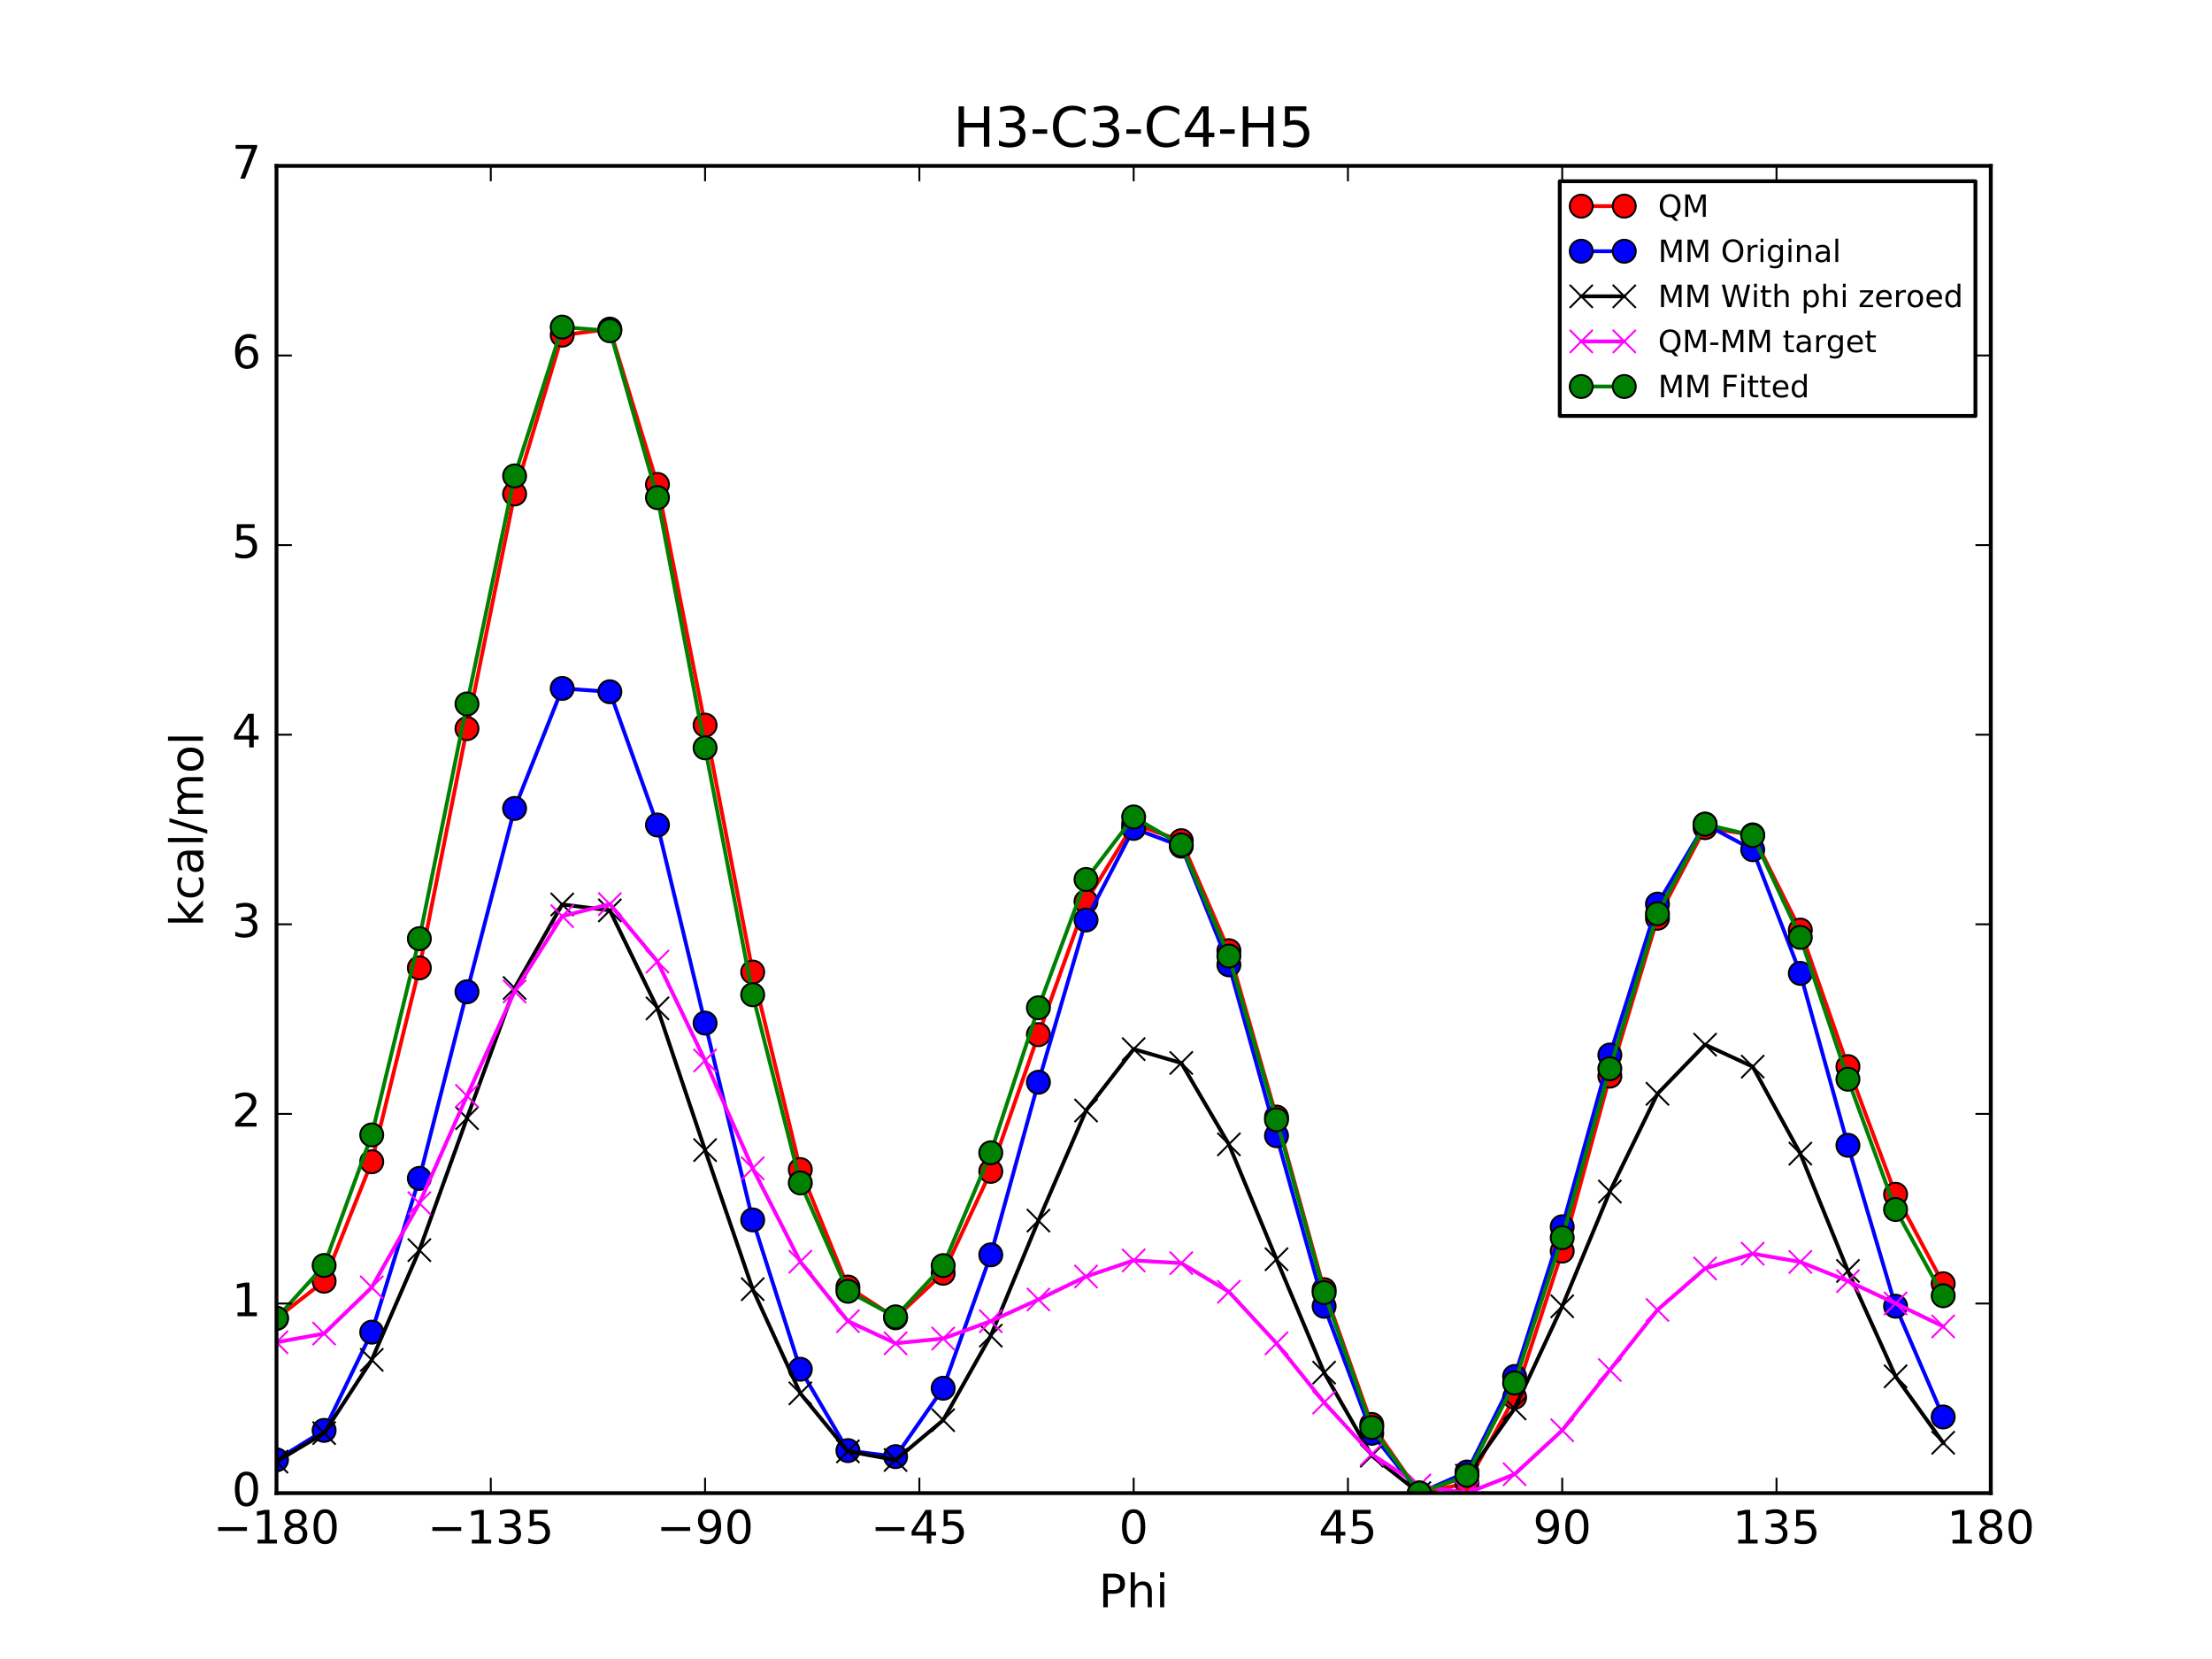 <?xml version="1.0" encoding="utf-8" standalone="no"?>
<!DOCTYPE svg PUBLIC "-//W3C//DTD SVG 1.1//EN"
  "http://www.w3.org/Graphics/SVG/1.1/DTD/svg11.dtd">
<!-- Created with matplotlib (http://matplotlib.org/) -->
<svg height="432pt" version="1.1" viewBox="0 0 576 432" width="576pt" xmlns="http://www.w3.org/2000/svg" xmlns:xlink="http://www.w3.org/1999/xlink">
 <defs>
  <style type="text/css">
*{stroke-linecap:butt;stroke-linejoin:round;stroke-miterlimit:100000;}
  </style>
 </defs>
 <g id="figure_1">
  <g id="patch_1">
   <path d="M 0 432 
L 576 432 
L 576 0 
L 0 0 
z
" style="fill:#ffffff;"/>
  </g>
  <g id="axes_1">
   <g id="patch_2">
    <path d="M 72 388.8 
L 518.4 388.8 
L 518.4 43.2 
L 72 43.2 
z
" style="fill:#ffffff;"/>
   </g>
   <g id="line2d_1">
    <path clip-path="url(#p48a0ba3443)" d="M 72 343.308 
L 84.4 333.623 
L 96.8 302.517 
L 109.2 252.039 
L 121.6 189.726 
L 134 128.633 
L 146.4 87.27 
L 158.8 85.687 
L 171.2 126.15 
L 183.6 188.822 
L 196 253.126 
L 208.4 304.564 
L 220.8 335.14 
L 233.2 343.15 
L 245.6 331.551 
L 258 305.023 
L 270.4 269.417 
L 282.8 234.766 
L 295.201 214.595 
L 307.6 218.906 
L 320 247.553 
L 332.4 290.878 
L 344.8 335.82 
L 357.2 370.917 
L 369.6 388.8 
L 382 386.244 
L 394.4 363.849 
L 406.8 325.783 
L 419.2 280.224 
L 431.6 239.116 
L 444 215.523 
L 456.4 217.397 
L 468.8 242.193 
L 481.2 277.743 
L 493.6 310.997 
L 506 334.278 
" style="fill:none;stroke:#ff0000;stroke-linecap:square;"/>
    <defs>
     <path d="M 0 3 
C 0.796 3 1.559 2.684 2.121 2.121 
C 2.684 1.559 3 0.796 3 0 
C 3 -0.796 2.684 -1.559 2.121 -2.121 
C 1.559 -2.684 0.796 -3 0 -3 
C -0.796 -3 -1.559 -2.684 -2.121 -2.121 
C -2.684 -1.559 -3 -0.796 -3 0 
C -3 0.796 -2.684 1.559 -2.121 2.121 
C -1.559 2.684 -0.796 3 0 3 
z
" id="m62f5320e71" style="stroke:#000000;stroke-width:0.5;"/>
    </defs>
    <g clip-path="url(#p48a0ba3443)">
     <use style="fill:#ff0000;stroke:#000000;stroke-width:0.5;" x="72" xlink:href="#m62f5320e71" y="343.308"/>
     <use style="fill:#ff0000;stroke:#000000;stroke-width:0.5;" x="84.4" xlink:href="#m62f5320e71" y="333.623"/>
     <use style="fill:#ff0000;stroke:#000000;stroke-width:0.5;" x="96.8" xlink:href="#m62f5320e71" y="302.517"/>
     <use style="fill:#ff0000;stroke:#000000;stroke-width:0.5;" x="109.2" xlink:href="#m62f5320e71" y="252.039"/>
     <use style="fill:#ff0000;stroke:#000000;stroke-width:0.5;" x="121.6" xlink:href="#m62f5320e71" y="189.726"/>
     <use style="fill:#ff0000;stroke:#000000;stroke-width:0.5;" x="134" xlink:href="#m62f5320e71" y="128.633"/>
     <use style="fill:#ff0000;stroke:#000000;stroke-width:0.5;" x="146.4" xlink:href="#m62f5320e71" y="87.27"/>
     <use style="fill:#ff0000;stroke:#000000;stroke-width:0.5;" x="158.8" xlink:href="#m62f5320e71" y="85.687"/>
     <use style="fill:#ff0000;stroke:#000000;stroke-width:0.5;" x="171.2" xlink:href="#m62f5320e71" y="126.15"/>
     <use style="fill:#ff0000;stroke:#000000;stroke-width:0.5;" x="183.6" xlink:href="#m62f5320e71" y="188.822"/>
     <use style="fill:#ff0000;stroke:#000000;stroke-width:0.5;" x="196" xlink:href="#m62f5320e71" y="253.126"/>
     <use style="fill:#ff0000;stroke:#000000;stroke-width:0.5;" x="208.4" xlink:href="#m62f5320e71" y="304.564"/>
     <use style="fill:#ff0000;stroke:#000000;stroke-width:0.5;" x="220.8" xlink:href="#m62f5320e71" y="335.14"/>
     <use style="fill:#ff0000;stroke:#000000;stroke-width:0.5;" x="233.2" xlink:href="#m62f5320e71" y="343.15"/>
     <use style="fill:#ff0000;stroke:#000000;stroke-width:0.5;" x="245.6" xlink:href="#m62f5320e71" y="331.551"/>
     <use style="fill:#ff0000;stroke:#000000;stroke-width:0.5;" x="258" xlink:href="#m62f5320e71" y="305.023"/>
     <use style="fill:#ff0000;stroke:#000000;stroke-width:0.5;" x="270.4" xlink:href="#m62f5320e71" y="269.417"/>
     <use style="fill:#ff0000;stroke:#000000;stroke-width:0.5;" x="282.8" xlink:href="#m62f5320e71" y="234.766"/>
     <use style="fill:#ff0000;stroke:#000000;stroke-width:0.5;" x="295.201" xlink:href="#m62f5320e71" y="214.595"/>
     <use style="fill:#ff0000;stroke:#000000;stroke-width:0.5;" x="307.6" xlink:href="#m62f5320e71" y="218.906"/>
     <use style="fill:#ff0000;stroke:#000000;stroke-width:0.5;" x="320" xlink:href="#m62f5320e71" y="247.553"/>
     <use style="fill:#ff0000;stroke:#000000;stroke-width:0.5;" x="332.4" xlink:href="#m62f5320e71" y="290.878"/>
     <use style="fill:#ff0000;stroke:#000000;stroke-width:0.5;" x="344.8" xlink:href="#m62f5320e71" y="335.82"/>
     <use style="fill:#ff0000;stroke:#000000;stroke-width:0.5;" x="357.2" xlink:href="#m62f5320e71" y="370.917"/>
     <use style="fill:#ff0000;stroke:#000000;stroke-width:0.5;" x="369.6" xlink:href="#m62f5320e71" y="388.8"/>
     <use style="fill:#ff0000;stroke:#000000;stroke-width:0.5;" x="382" xlink:href="#m62f5320e71" y="386.244"/>
     <use style="fill:#ff0000;stroke:#000000;stroke-width:0.5;" x="394.4" xlink:href="#m62f5320e71" y="363.849"/>
     <use style="fill:#ff0000;stroke:#000000;stroke-width:0.5;" x="406.8" xlink:href="#m62f5320e71" y="325.783"/>
     <use style="fill:#ff0000;stroke:#000000;stroke-width:0.5;" x="419.2" xlink:href="#m62f5320e71" y="280.224"/>
     <use style="fill:#ff0000;stroke:#000000;stroke-width:0.5;" x="431.6" xlink:href="#m62f5320e71" y="239.116"/>
     <use style="fill:#ff0000;stroke:#000000;stroke-width:0.5;" x="444" xlink:href="#m62f5320e71" y="215.523"/>
     <use style="fill:#ff0000;stroke:#000000;stroke-width:0.5;" x="456.4" xlink:href="#m62f5320e71" y="217.397"/>
     <use style="fill:#ff0000;stroke:#000000;stroke-width:0.5;" x="468.8" xlink:href="#m62f5320e71" y="242.193"/>
     <use style="fill:#ff0000;stroke:#000000;stroke-width:0.5;" x="481.2" xlink:href="#m62f5320e71" y="277.743"/>
     <use style="fill:#ff0000;stroke:#000000;stroke-width:0.5;" x="493.6" xlink:href="#m62f5320e71" y="310.997"/>
     <use style="fill:#ff0000;stroke:#000000;stroke-width:0.5;" x="506" xlink:href="#m62f5320e71" y="334.278"/>
    </g>
   </g>
   <g id="line2d_2">
    <path clip-path="url(#p48a0ba3443)" d="M 72 380.132 
L 84.4 372.469 
L 96.8 346.892 
L 109.2 306.851 
L 121.6 258.254 
L 134 210.519 
L 146.4 179.263 
L 158.8 180.132 
L 171.2 214.826 
L 183.6 266.413 
L 196 317.664 
L 208.4 356.551 
L 220.8 377.733 
L 233.2 379.297 
L 245.6 361.493 
L 258 326.757 
L 270.4 281.808 
L 282.8 239.565 
L 295.201 215.713 
L 307.6 220.341 
L 320 251.237 
L 332.4 295.739 
L 344.8 340.156 
L 357.2 373.23 
L 369.6 388.8 
L 382 383.305 
L 394.4 358.432 
L 406.8 319.445 
L 419.2 274.721 
L 431.6 235.426 
L 444 214.603 
L 456.4 221.261 
L 468.8 253.464 
L 481.2 298.23 
L 493.6 340.139 
L 506 368.975 
" style="fill:none;stroke:#0000ff;stroke-linecap:square;"/>
    <defs>
     <path d="M 0 3 
C 0.796 3 1.559 2.684 2.121 2.121 
C 2.684 1.559 3 0.796 3 0 
C 3 -0.796 2.684 -1.559 2.121 -2.121 
C 1.559 -2.684 0.796 -3 0 -3 
C -0.796 -3 -1.559 -2.684 -2.121 -2.121 
C -2.684 -1.559 -3 -0.796 -3 0 
C -3 0.796 -2.684 1.559 -2.121 2.121 
C -1.559 2.684 -0.796 3 0 3 
z
" id="m6846b19a6e" style="stroke:#000000;stroke-width:0.5;"/>
    </defs>
    <g clip-path="url(#p48a0ba3443)">
     <use style="fill:#0000ff;stroke:#000000;stroke-width:0.5;" x="72" xlink:href="#m6846b19a6e" y="380.132"/>
     <use style="fill:#0000ff;stroke:#000000;stroke-width:0.5;" x="84.4" xlink:href="#m6846b19a6e" y="372.469"/>
     <use style="fill:#0000ff;stroke:#000000;stroke-width:0.5;" x="96.8" xlink:href="#m6846b19a6e" y="346.892"/>
     <use style="fill:#0000ff;stroke:#000000;stroke-width:0.5;" x="109.2" xlink:href="#m6846b19a6e" y="306.851"/>
     <use style="fill:#0000ff;stroke:#000000;stroke-width:0.5;" x="121.6" xlink:href="#m6846b19a6e" y="258.254"/>
     <use style="fill:#0000ff;stroke:#000000;stroke-width:0.5;" x="134" xlink:href="#m6846b19a6e" y="210.519"/>
     <use style="fill:#0000ff;stroke:#000000;stroke-width:0.5;" x="146.4" xlink:href="#m6846b19a6e" y="179.263"/>
     <use style="fill:#0000ff;stroke:#000000;stroke-width:0.5;" x="158.8" xlink:href="#m6846b19a6e" y="180.132"/>
     <use style="fill:#0000ff;stroke:#000000;stroke-width:0.5;" x="171.2" xlink:href="#m6846b19a6e" y="214.826"/>
     <use style="fill:#0000ff;stroke:#000000;stroke-width:0.5;" x="183.6" xlink:href="#m6846b19a6e" y="266.413"/>
     <use style="fill:#0000ff;stroke:#000000;stroke-width:0.5;" x="196" xlink:href="#m6846b19a6e" y="317.664"/>
     <use style="fill:#0000ff;stroke:#000000;stroke-width:0.5;" x="208.4" xlink:href="#m6846b19a6e" y="356.551"/>
     <use style="fill:#0000ff;stroke:#000000;stroke-width:0.5;" x="220.8" xlink:href="#m6846b19a6e" y="377.733"/>
     <use style="fill:#0000ff;stroke:#000000;stroke-width:0.5;" x="233.2" xlink:href="#m6846b19a6e" y="379.297"/>
     <use style="fill:#0000ff;stroke:#000000;stroke-width:0.5;" x="245.6" xlink:href="#m6846b19a6e" y="361.493"/>
     <use style="fill:#0000ff;stroke:#000000;stroke-width:0.5;" x="258" xlink:href="#m6846b19a6e" y="326.757"/>
     <use style="fill:#0000ff;stroke:#000000;stroke-width:0.5;" x="270.4" xlink:href="#m6846b19a6e" y="281.808"/>
     <use style="fill:#0000ff;stroke:#000000;stroke-width:0.5;" x="282.8" xlink:href="#m6846b19a6e" y="239.565"/>
     <use style="fill:#0000ff;stroke:#000000;stroke-width:0.5;" x="295.201" xlink:href="#m6846b19a6e" y="215.713"/>
     <use style="fill:#0000ff;stroke:#000000;stroke-width:0.5;" x="307.6" xlink:href="#m6846b19a6e" y="220.341"/>
     <use style="fill:#0000ff;stroke:#000000;stroke-width:0.5;" x="320" xlink:href="#m6846b19a6e" y="251.237"/>
     <use style="fill:#0000ff;stroke:#000000;stroke-width:0.5;" x="332.4" xlink:href="#m6846b19a6e" y="295.739"/>
     <use style="fill:#0000ff;stroke:#000000;stroke-width:0.5;" x="344.8" xlink:href="#m6846b19a6e" y="340.156"/>
     <use style="fill:#0000ff;stroke:#000000;stroke-width:0.5;" x="357.2" xlink:href="#m6846b19a6e" y="373.23"/>
     <use style="fill:#0000ff;stroke:#000000;stroke-width:0.5;" x="369.6" xlink:href="#m6846b19a6e" y="388.8"/>
     <use style="fill:#0000ff;stroke:#000000;stroke-width:0.5;" x="382" xlink:href="#m6846b19a6e" y="383.305"/>
     <use style="fill:#0000ff;stroke:#000000;stroke-width:0.5;" x="394.4" xlink:href="#m6846b19a6e" y="358.432"/>
     <use style="fill:#0000ff;stroke:#000000;stroke-width:0.5;" x="406.8" xlink:href="#m6846b19a6e" y="319.445"/>
     <use style="fill:#0000ff;stroke:#000000;stroke-width:0.5;" x="419.2" xlink:href="#m6846b19a6e" y="274.721"/>
     <use style="fill:#0000ff;stroke:#000000;stroke-width:0.5;" x="431.6" xlink:href="#m6846b19a6e" y="235.426"/>
     <use style="fill:#0000ff;stroke:#000000;stroke-width:0.5;" x="444" xlink:href="#m6846b19a6e" y="214.603"/>
     <use style="fill:#0000ff;stroke:#000000;stroke-width:0.5;" x="456.4" xlink:href="#m6846b19a6e" y="221.261"/>
     <use style="fill:#0000ff;stroke:#000000;stroke-width:0.5;" x="468.8" xlink:href="#m6846b19a6e" y="253.464"/>
     <use style="fill:#0000ff;stroke:#000000;stroke-width:0.5;" x="481.2" xlink:href="#m6846b19a6e" y="298.23"/>
     <use style="fill:#0000ff;stroke:#000000;stroke-width:0.5;" x="493.6" xlink:href="#m6846b19a6e" y="340.139"/>
     <use style="fill:#0000ff;stroke:#000000;stroke-width:0.5;" x="506" xlink:href="#m6846b19a6e" y="368.975"/>
    </g>
   </g>
   <g id="line2d_3">
    <path clip-path="url(#p48a0ba3443)" d="M 72 380.599 
L 84.4 373.177 
L 96.8 354.108 
L 109.2 325.531 
L 121.6 291.163 
L 134 257.28 
L 146.4 235.515 
L 158.8 237.063 
L 171.2 262.577 
L 183.6 299.481 
L 196 335.703 
L 208.4 362.829 
L 220.8 377.93 
L 233.2 380.172 
L 245.6 369.809 
L 258 347.8 
L 270.4 317.834 
L 282.8 289.175 
L 295.201 273.192 
L 307.6 276.794 
L 320 297.986 
L 332.4 327.904 
L 344.8 357.428 
L 357.2 379.055 
L 369.6 388.8 
L 382 384.256 
L 394.4 366.763 
L 406.8 340.148 
L 419.2 310.279 
L 431.6 284.821 
L 444 272.028 
L 456.4 277.747 
L 468.8 300.405 
L 481.2 330.952 
L 493.6 358.394 
L 506 375.695 
" style="fill:none;stroke:#000000;stroke-linecap:square;"/>
    <defs>
     <path d="M -3 3 
L 3 -3 
M -3 -3 
L 3 3 
" id="meabd701479" style="stroke:#000000;stroke-width:0.5;"/>
    </defs>
    <g clip-path="url(#p48a0ba3443)">
     <use style="stroke:#000000;stroke-width:0.5;" x="72" xlink:href="#meabd701479" y="380.599"/>
     <use style="stroke:#000000;stroke-width:0.5;" x="84.4" xlink:href="#meabd701479" y="373.177"/>
     <use style="stroke:#000000;stroke-width:0.5;" x="96.8" xlink:href="#meabd701479" y="354.108"/>
     <use style="stroke:#000000;stroke-width:0.5;" x="109.2" xlink:href="#meabd701479" y="325.531"/>
     <use style="stroke:#000000;stroke-width:0.5;" x="121.6" xlink:href="#meabd701479" y="291.163"/>
     <use style="stroke:#000000;stroke-width:0.5;" x="134" xlink:href="#meabd701479" y="257.28"/>
     <use style="stroke:#000000;stroke-width:0.5;" x="146.4" xlink:href="#meabd701479" y="235.515"/>
     <use style="stroke:#000000;stroke-width:0.5;" x="158.8" xlink:href="#meabd701479" y="237.063"/>
     <use style="stroke:#000000;stroke-width:0.5;" x="171.2" xlink:href="#meabd701479" y="262.577"/>
     <use style="stroke:#000000;stroke-width:0.5;" x="183.6" xlink:href="#meabd701479" y="299.481"/>
     <use style="stroke:#000000;stroke-width:0.5;" x="196" xlink:href="#meabd701479" y="335.703"/>
     <use style="stroke:#000000;stroke-width:0.5;" x="208.4" xlink:href="#meabd701479" y="362.829"/>
     <use style="stroke:#000000;stroke-width:0.5;" x="220.8" xlink:href="#meabd701479" y="377.93"/>
     <use style="stroke:#000000;stroke-width:0.5;" x="233.2" xlink:href="#meabd701479" y="380.172"/>
     <use style="stroke:#000000;stroke-width:0.5;" x="245.6" xlink:href="#meabd701479" y="369.809"/>
     <use style="stroke:#000000;stroke-width:0.5;" x="258" xlink:href="#meabd701479" y="347.8"/>
     <use style="stroke:#000000;stroke-width:0.5;" x="270.4" xlink:href="#meabd701479" y="317.834"/>
     <use style="stroke:#000000;stroke-width:0.5;" x="282.8" xlink:href="#meabd701479" y="289.175"/>
     <use style="stroke:#000000;stroke-width:0.5;" x="295.201" xlink:href="#meabd701479" y="273.192"/>
     <use style="stroke:#000000;stroke-width:0.5;" x="307.6" xlink:href="#meabd701479" y="276.794"/>
     <use style="stroke:#000000;stroke-width:0.5;" x="320" xlink:href="#meabd701479" y="297.986"/>
     <use style="stroke:#000000;stroke-width:0.5;" x="332.4" xlink:href="#meabd701479" y="327.904"/>
     <use style="stroke:#000000;stroke-width:0.5;" x="344.8" xlink:href="#meabd701479" y="357.428"/>
     <use style="stroke:#000000;stroke-width:0.5;" x="357.2" xlink:href="#meabd701479" y="379.055"/>
     <use style="stroke:#000000;stroke-width:0.5;" x="369.6" xlink:href="#meabd701479" y="388.8"/>
     <use style="stroke:#000000;stroke-width:0.5;" x="382" xlink:href="#meabd701479" y="384.256"/>
     <use style="stroke:#000000;stroke-width:0.5;" x="394.4" xlink:href="#meabd701479" y="366.763"/>
     <use style="stroke:#000000;stroke-width:0.5;" x="406.8" xlink:href="#meabd701479" y="340.148"/>
     <use style="stroke:#000000;stroke-width:0.5;" x="419.2" xlink:href="#meabd701479" y="310.279"/>
     <use style="stroke:#000000;stroke-width:0.5;" x="431.6" xlink:href="#meabd701479" y="284.821"/>
     <use style="stroke:#000000;stroke-width:0.5;" x="444" xlink:href="#meabd701479" y="272.028"/>
     <use style="stroke:#000000;stroke-width:0.5;" x="456.4" xlink:href="#meabd701479" y="277.747"/>
     <use style="stroke:#000000;stroke-width:0.5;" x="468.8" xlink:href="#meabd701479" y="300.405"/>
     <use style="stroke:#000000;stroke-width:0.5;" x="481.2" xlink:href="#meabd701479" y="330.952"/>
     <use style="stroke:#000000;stroke-width:0.5;" x="493.6" xlink:href="#meabd701479" y="358.394"/>
     <use style="stroke:#000000;stroke-width:0.5;" x="506" xlink:href="#meabd701479" y="375.695"/>
    </g>
   </g>
   <g id="line2d_4">
    <path clip-path="url(#p48a0ba3443)" d="M 72 349.521 
L 84.4 347.258 
L 96.8 335.221 
L 109.2 313.321 
L 121.6 285.375 
L 134 258.166 
L 146.4 238.569 
L 158.8 235.437 
L 171.2 250.386 
L 183.6 276.154 
L 196 304.236 
L 208.4 328.549 
L 220.8 344.023 
L 233.2 349.792 
L 245.6 348.555 
L 258 344.036 
L 270.4 338.395 
L 282.8 332.403 
L 295.201 328.216 
L 307.6 328.924 
L 320 336.38 
L 332.4 349.787 
L 344.8 365.205 
L 357.2 378.675 
L 369.6 386.813 
L 382 388.8 
L 394.4 383.899 
L 406.8 372.448 
L 419.2 356.757 
L 431.6 341.108 
L 444 330.307 
L 456.4 326.462 
L 468.8 328.601 
L 481.2 333.604 
L 493.6 339.416 
L 506 345.396 
" style="fill:none;stroke:#ff00ff;stroke-linecap:square;"/>
    <defs>
     <path d="M -3 3 
L 3 -3 
M -3 -3 
L 3 3 
" id="mfaf9dacaa6" style="stroke:#ff00ff;stroke-width:0.5;"/>
    </defs>
    <g clip-path="url(#p48a0ba3443)">
     <use style="fill:#ff00ff;stroke:#ff00ff;stroke-width:0.5;" x="72" xlink:href="#mfaf9dacaa6" y="349.521"/>
     <use style="fill:#ff00ff;stroke:#ff00ff;stroke-width:0.5;" x="84.4" xlink:href="#mfaf9dacaa6" y="347.258"/>
     <use style="fill:#ff00ff;stroke:#ff00ff;stroke-width:0.5;" x="96.8" xlink:href="#mfaf9dacaa6" y="335.221"/>
     <use style="fill:#ff00ff;stroke:#ff00ff;stroke-width:0.5;" x="109.2" xlink:href="#mfaf9dacaa6" y="313.321"/>
     <use style="fill:#ff00ff;stroke:#ff00ff;stroke-width:0.5;" x="121.6" xlink:href="#mfaf9dacaa6" y="285.375"/>
     <use style="fill:#ff00ff;stroke:#ff00ff;stroke-width:0.5;" x="134" xlink:href="#mfaf9dacaa6" y="258.166"/>
     <use style="fill:#ff00ff;stroke:#ff00ff;stroke-width:0.5;" x="146.4" xlink:href="#mfaf9dacaa6" y="238.569"/>
     <use style="fill:#ff00ff;stroke:#ff00ff;stroke-width:0.5;" x="158.8" xlink:href="#mfaf9dacaa6" y="235.437"/>
     <use style="fill:#ff00ff;stroke:#ff00ff;stroke-width:0.5;" x="171.2" xlink:href="#mfaf9dacaa6" y="250.386"/>
     <use style="fill:#ff00ff;stroke:#ff00ff;stroke-width:0.5;" x="183.6" xlink:href="#mfaf9dacaa6" y="276.154"/>
     <use style="fill:#ff00ff;stroke:#ff00ff;stroke-width:0.5;" x="196" xlink:href="#mfaf9dacaa6" y="304.236"/>
     <use style="fill:#ff00ff;stroke:#ff00ff;stroke-width:0.5;" x="208.4" xlink:href="#mfaf9dacaa6" y="328.549"/>
     <use style="fill:#ff00ff;stroke:#ff00ff;stroke-width:0.5;" x="220.8" xlink:href="#mfaf9dacaa6" y="344.023"/>
     <use style="fill:#ff00ff;stroke:#ff00ff;stroke-width:0.5;" x="233.2" xlink:href="#mfaf9dacaa6" y="349.792"/>
     <use style="fill:#ff00ff;stroke:#ff00ff;stroke-width:0.5;" x="245.6" xlink:href="#mfaf9dacaa6" y="348.555"/>
     <use style="fill:#ff00ff;stroke:#ff00ff;stroke-width:0.5;" x="258" xlink:href="#mfaf9dacaa6" y="344.036"/>
     <use style="fill:#ff00ff;stroke:#ff00ff;stroke-width:0.5;" x="270.4" xlink:href="#mfaf9dacaa6" y="338.395"/>
     <use style="fill:#ff00ff;stroke:#ff00ff;stroke-width:0.5;" x="282.8" xlink:href="#mfaf9dacaa6" y="332.403"/>
     <use style="fill:#ff00ff;stroke:#ff00ff;stroke-width:0.5;" x="295.201" xlink:href="#mfaf9dacaa6" y="328.216"/>
     <use style="fill:#ff00ff;stroke:#ff00ff;stroke-width:0.5;" x="307.6" xlink:href="#mfaf9dacaa6" y="328.924"/>
     <use style="fill:#ff00ff;stroke:#ff00ff;stroke-width:0.5;" x="320" xlink:href="#mfaf9dacaa6" y="336.38"/>
     <use style="fill:#ff00ff;stroke:#ff00ff;stroke-width:0.5;" x="332.4" xlink:href="#mfaf9dacaa6" y="349.787"/>
     <use style="fill:#ff00ff;stroke:#ff00ff;stroke-width:0.5;" x="344.8" xlink:href="#mfaf9dacaa6" y="365.205"/>
     <use style="fill:#ff00ff;stroke:#ff00ff;stroke-width:0.5;" x="357.2" xlink:href="#mfaf9dacaa6" y="378.675"/>
     <use style="fill:#ff00ff;stroke:#ff00ff;stroke-width:0.5;" x="369.6" xlink:href="#mfaf9dacaa6" y="386.813"/>
     <use style="fill:#ff00ff;stroke:#ff00ff;stroke-width:0.5;" x="382" xlink:href="#mfaf9dacaa6" y="388.8"/>
     <use style="fill:#ff00ff;stroke:#ff00ff;stroke-width:0.5;" x="394.4" xlink:href="#mfaf9dacaa6" y="383.899"/>
     <use style="fill:#ff00ff;stroke:#ff00ff;stroke-width:0.5;" x="406.8" xlink:href="#mfaf9dacaa6" y="372.448"/>
     <use style="fill:#ff00ff;stroke:#ff00ff;stroke-width:0.5;" x="419.2" xlink:href="#mfaf9dacaa6" y="356.757"/>
     <use style="fill:#ff00ff;stroke:#ff00ff;stroke-width:0.5;" x="431.6" xlink:href="#mfaf9dacaa6" y="341.108"/>
     <use style="fill:#ff00ff;stroke:#ff00ff;stroke-width:0.5;" x="444" xlink:href="#mfaf9dacaa6" y="330.307"/>
     <use style="fill:#ff00ff;stroke:#ff00ff;stroke-width:0.5;" x="456.4" xlink:href="#mfaf9dacaa6" y="326.462"/>
     <use style="fill:#ff00ff;stroke:#ff00ff;stroke-width:0.5;" x="468.8" xlink:href="#mfaf9dacaa6" y="328.601"/>
     <use style="fill:#ff00ff;stroke:#ff00ff;stroke-width:0.5;" x="481.2" xlink:href="#mfaf9dacaa6" y="333.604"/>
     <use style="fill:#ff00ff;stroke:#ff00ff;stroke-width:0.5;" x="493.6" xlink:href="#mfaf9dacaa6" y="339.416"/>
     <use style="fill:#ff00ff;stroke:#ff00ff;stroke-width:0.5;" x="506" xlink:href="#mfaf9dacaa6" y="345.396"/>
    </g>
   </g>
   <g id="line2d_5">
    <path clip-path="url(#p48a0ba3443)" d="M 72 343.264 
L 84.4 329.527 
L 96.8 295.526 
L 109.2 244.434 
L 121.6 183.3 
L 134 123.931 
L 146.4 85.179 
L 158.8 86.121 
L 171.2 129.579 
L 183.6 194.734 
L 196 259.026 
L 208.4 308.03 
L 220.8 336.252 
L 233.2 342.898 
L 245.6 329.557 
L 258 300.189 
L 270.4 262.421 
L 282.8 229.011 
L 295.201 212.732 
L 307.6 219.997 
L 320 248.959 
L 332.4 291.585 
L 344.8 336.591 
L 357.2 371.705 
L 369.6 388.8 
L 382 384.17 
L 394.4 360.127 
L 406.8 322.291 
L 419.2 278.292 
L 431.6 237.95 
L 444 214.633 
L 456.4 217.553 
L 468.8 244.095 
L 481.2 281.03 
L 493.6 314.961 
L 506 337.408 
" style="fill:none;stroke:#008000;stroke-linecap:square;"/>
    <defs>
     <path d="M 0 3 
C 0.796 3 1.559 2.684 2.121 2.121 
C 2.684 1.559 3 0.796 3 0 
C 3 -0.796 2.684 -1.559 2.121 -2.121 
C 1.559 -2.684 0.796 -3 0 -3 
C -0.796 -3 -1.559 -2.684 -2.121 -2.121 
C -2.684 -1.559 -3 -0.796 -3 0 
C -3 0.796 -2.684 1.559 -2.121 2.121 
C -1.559 2.684 -0.796 3 0 3 
z
" id="m63fc59af2a" style="stroke:#000000;stroke-width:0.5;"/>
    </defs>
    <g clip-path="url(#p48a0ba3443)">
     <use style="fill:#008000;stroke:#000000;stroke-width:0.5;" x="72" xlink:href="#m63fc59af2a" y="343.264"/>
     <use style="fill:#008000;stroke:#000000;stroke-width:0.5;" x="84.4" xlink:href="#m63fc59af2a" y="329.527"/>
     <use style="fill:#008000;stroke:#000000;stroke-width:0.5;" x="96.8" xlink:href="#m63fc59af2a" y="295.526"/>
     <use style="fill:#008000;stroke:#000000;stroke-width:0.5;" x="109.2" xlink:href="#m63fc59af2a" y="244.434"/>
     <use style="fill:#008000;stroke:#000000;stroke-width:0.5;" x="121.6" xlink:href="#m63fc59af2a" y="183.3"/>
     <use style="fill:#008000;stroke:#000000;stroke-width:0.5;" x="134" xlink:href="#m63fc59af2a" y="123.931"/>
     <use style="fill:#008000;stroke:#000000;stroke-width:0.5;" x="146.4" xlink:href="#m63fc59af2a" y="85.179"/>
     <use style="fill:#008000;stroke:#000000;stroke-width:0.5;" x="158.8" xlink:href="#m63fc59af2a" y="86.121"/>
     <use style="fill:#008000;stroke:#000000;stroke-width:0.5;" x="171.2" xlink:href="#m63fc59af2a" y="129.579"/>
     <use style="fill:#008000;stroke:#000000;stroke-width:0.5;" x="183.6" xlink:href="#m63fc59af2a" y="194.734"/>
     <use style="fill:#008000;stroke:#000000;stroke-width:0.5;" x="196" xlink:href="#m63fc59af2a" y="259.026"/>
     <use style="fill:#008000;stroke:#000000;stroke-width:0.5;" x="208.4" xlink:href="#m63fc59af2a" y="308.03"/>
     <use style="fill:#008000;stroke:#000000;stroke-width:0.5;" x="220.8" xlink:href="#m63fc59af2a" y="336.252"/>
     <use style="fill:#008000;stroke:#000000;stroke-width:0.5;" x="233.2" xlink:href="#m63fc59af2a" y="342.898"/>
     <use style="fill:#008000;stroke:#000000;stroke-width:0.5;" x="245.6" xlink:href="#m63fc59af2a" y="329.557"/>
     <use style="fill:#008000;stroke:#000000;stroke-width:0.5;" x="258" xlink:href="#m63fc59af2a" y="300.189"/>
     <use style="fill:#008000;stroke:#000000;stroke-width:0.5;" x="270.4" xlink:href="#m63fc59af2a" y="262.421"/>
     <use style="fill:#008000;stroke:#000000;stroke-width:0.5;" x="282.8" xlink:href="#m63fc59af2a" y="229.011"/>
     <use style="fill:#008000;stroke:#000000;stroke-width:0.5;" x="295.201" xlink:href="#m63fc59af2a" y="212.732"/>
     <use style="fill:#008000;stroke:#000000;stroke-width:0.5;" x="307.6" xlink:href="#m63fc59af2a" y="219.997"/>
     <use style="fill:#008000;stroke:#000000;stroke-width:0.5;" x="320" xlink:href="#m63fc59af2a" y="248.959"/>
     <use style="fill:#008000;stroke:#000000;stroke-width:0.5;" x="332.4" xlink:href="#m63fc59af2a" y="291.585"/>
     <use style="fill:#008000;stroke:#000000;stroke-width:0.5;" x="344.8" xlink:href="#m63fc59af2a" y="336.591"/>
     <use style="fill:#008000;stroke:#000000;stroke-width:0.5;" x="357.2" xlink:href="#m63fc59af2a" y="371.705"/>
     <use style="fill:#008000;stroke:#000000;stroke-width:0.5;" x="369.6" xlink:href="#m63fc59af2a" y="388.8"/>
     <use style="fill:#008000;stroke:#000000;stroke-width:0.5;" x="382" xlink:href="#m63fc59af2a" y="384.17"/>
     <use style="fill:#008000;stroke:#000000;stroke-width:0.5;" x="394.4" xlink:href="#m63fc59af2a" y="360.127"/>
     <use style="fill:#008000;stroke:#000000;stroke-width:0.5;" x="406.8" xlink:href="#m63fc59af2a" y="322.291"/>
     <use style="fill:#008000;stroke:#000000;stroke-width:0.5;" x="419.2" xlink:href="#m63fc59af2a" y="278.292"/>
     <use style="fill:#008000;stroke:#000000;stroke-width:0.5;" x="431.6" xlink:href="#m63fc59af2a" y="237.95"/>
     <use style="fill:#008000;stroke:#000000;stroke-width:0.5;" x="444" xlink:href="#m63fc59af2a" y="214.633"/>
     <use style="fill:#008000;stroke:#000000;stroke-width:0.5;" x="456.4" xlink:href="#m63fc59af2a" y="217.553"/>
     <use style="fill:#008000;stroke:#000000;stroke-width:0.5;" x="468.8" xlink:href="#m63fc59af2a" y="244.095"/>
     <use style="fill:#008000;stroke:#000000;stroke-width:0.5;" x="481.2" xlink:href="#m63fc59af2a" y="281.03"/>
     <use style="fill:#008000;stroke:#000000;stroke-width:0.5;" x="493.6" xlink:href="#m63fc59af2a" y="314.961"/>
     <use style="fill:#008000;stroke:#000000;stroke-width:0.5;" x="506" xlink:href="#m63fc59af2a" y="337.408"/>
    </g>
   </g>
   <g id="patch_3">
    <path d="M 518.4 388.8 
L 518.4 43.2 
" style="fill:none;stroke:#000000;stroke-linecap:square;stroke-linejoin:miter;"/>
   </g>
   <g id="patch_4">
    <path d="M 72 388.8 
L 518.4 388.8 
" style="fill:none;stroke:#000000;stroke-linecap:square;stroke-linejoin:miter;"/>
   </g>
   <g id="patch_5">
    <path d="M 72 43.2 
L 518.4 43.2 
" style="fill:none;stroke:#000000;stroke-linecap:square;stroke-linejoin:miter;"/>
   </g>
   <g id="patch_6">
    <path d="M 72 388.8 
L 72 43.2 
" style="fill:none;stroke:#000000;stroke-linecap:square;stroke-linejoin:miter;"/>
   </g>
   <g id="matplotlib.axis_1">
    <g id="xtick_1">
     <g id="line2d_6">
      <defs>
       <path d="M 0 0 
L 0 -4 
" id="m7ae93c9251" style="stroke:#000000;stroke-width:0.5;"/>
      </defs>
      <g>
       <use style="stroke:#000000;stroke-width:0.5;" x="72.0" xlink:href="#m7ae93c9251" y="388.8"/>
      </g>
     </g>
     <g id="line2d_7">
      <defs>
       <path d="M 0 0 
L 0 4 
" id="m3f005c78c1" style="stroke:#000000;stroke-width:0.5;"/>
      </defs>
      <g>
       <use style="stroke:#000000;stroke-width:0.5;" x="72.0" xlink:href="#m3f005c78c1" y="43.2"/>
      </g>
     </g>
     <g id="text_1">
      <!-- −180 -->
      <defs>
       <path d="M 31.781 34.625 
Q 24.75 34.625 20.719 30.859 
Q 16.703 27.094 16.703 20.516 
Q 16.703 13.922 20.719 10.156 
Q 24.75 6.391 31.781 6.391 
Q 38.812 6.391 42.859 10.172 
Q 46.922 13.969 46.922 20.516 
Q 46.922 27.094 42.891 30.859 
Q 38.875 34.625 31.781 34.625 
M 21.922 38.812 
Q 15.578 40.375 12.031 44.719 
Q 8.5 49.078 8.5 55.328 
Q 8.5 64.062 14.719 69.141 
Q 20.953 74.219 31.781 74.219 
Q 42.672 74.219 48.875 69.141 
Q 55.078 64.062 55.078 55.328 
Q 55.078 49.078 51.531 44.719 
Q 48 40.375 41.703 38.812 
Q 48.828 37.156 52.797 32.312 
Q 56.781 27.484 56.781 20.516 
Q 56.781 9.906 50.312 4.234 
Q 43.844 -1.422 31.781 -1.422 
Q 19.734 -1.422 13.25 4.234 
Q 6.781 9.906 6.781 20.516 
Q 6.781 27.484 10.781 32.312 
Q 14.797 37.156 21.922 38.812 
M 18.312 54.391 
Q 18.312 48.734 21.844 45.562 
Q 25.391 42.391 31.781 42.391 
Q 38.141 42.391 41.719 45.562 
Q 45.312 48.734 45.312 54.391 
Q 45.312 60.062 41.719 63.234 
Q 38.141 66.406 31.781 66.406 
Q 25.391 66.406 21.844 63.234 
Q 18.312 60.062 18.312 54.391 
" id="BitstreamVeraSans-Roman-38"/>
       <path d="M 31.781 66.406 
Q 24.172 66.406 20.328 58.906 
Q 16.5 51.422 16.5 36.375 
Q 16.5 21.391 20.328 13.891 
Q 24.172 6.391 31.781 6.391 
Q 39.453 6.391 43.281 13.891 
Q 47.125 21.391 47.125 36.375 
Q 47.125 51.422 43.281 58.906 
Q 39.453 66.406 31.781 66.406 
M 31.781 74.219 
Q 44.047 74.219 50.516 64.516 
Q 56.984 54.828 56.984 36.375 
Q 56.984 17.969 50.516 8.266 
Q 44.047 -1.422 31.781 -1.422 
Q 19.531 -1.422 13.062 8.266 
Q 6.594 17.969 6.594 36.375 
Q 6.594 54.828 13.062 64.516 
Q 19.531 74.219 31.781 74.219 
" id="BitstreamVeraSans-Roman-30"/>
       <path d="M 12.406 8.297 
L 28.516 8.297 
L 28.516 63.922 
L 10.984 60.406 
L 10.984 69.391 
L 28.422 72.906 
L 38.281 72.906 
L 38.281 8.297 
L 54.391 8.297 
L 54.391 0 
L 12.406 0 
z
" id="BitstreamVeraSans-Roman-31"/>
       <path d="M 10.594 35.5 
L 73.188 35.5 
L 73.188 27.203 
L 10.594 27.203 
z
" id="BitstreamVeraSans-Roman-2212"/>
      </defs>
      <g transform="translate(55.52 401.918)scale(0.12 -0.12)">
       <use xlink:href="#BitstreamVeraSans-Roman-2212"/>
       <use x="83.789" xlink:href="#BitstreamVeraSans-Roman-31"/>
       <use x="147.412" xlink:href="#BitstreamVeraSans-Roman-38"/>
       <use x="211.035" xlink:href="#BitstreamVeraSans-Roman-30"/>
      </g>
     </g>
    </g>
    <g id="xtick_2">
     <g id="line2d_8">
      <g>
       <use style="stroke:#000000;stroke-width:0.5;" x="127.8" xlink:href="#m7ae93c9251" y="388.8"/>
      </g>
     </g>
     <g id="line2d_9">
      <g>
       <use style="stroke:#000000;stroke-width:0.5;" x="127.8" xlink:href="#m3f005c78c1" y="43.2"/>
      </g>
     </g>
     <g id="text_2">
      <!-- −135 -->
      <defs>
       <path d="M 10.797 72.906 
L 49.516 72.906 
L 49.516 64.594 
L 19.828 64.594 
L 19.828 46.734 
Q 21.969 47.469 24.109 47.828 
Q 26.266 48.188 28.422 48.188 
Q 40.625 48.188 47.75 41.5 
Q 54.891 34.812 54.891 23.391 
Q 54.891 11.625 47.562 5.094 
Q 40.234 -1.422 26.906 -1.422 
Q 22.312 -1.422 17.547 -0.641 
Q 12.797 0.141 7.719 1.703 
L 7.719 11.625 
Q 12.109 9.234 16.797 8.062 
Q 21.484 6.891 26.703 6.891 
Q 35.156 6.891 40.078 11.328 
Q 45.016 15.766 45.016 23.391 
Q 45.016 31 40.078 35.438 
Q 35.156 39.891 26.703 39.891 
Q 22.75 39.891 18.812 39.016 
Q 14.891 38.141 10.797 36.281 
z
" id="BitstreamVeraSans-Roman-35"/>
       <path d="M 40.578 39.312 
Q 47.656 37.797 51.625 33 
Q 55.609 28.219 55.609 21.188 
Q 55.609 10.406 48.188 4.484 
Q 40.766 -1.422 27.094 -1.422 
Q 22.516 -1.422 17.656 -0.516 
Q 12.797 0.391 7.625 2.203 
L 7.625 11.719 
Q 11.719 9.328 16.594 8.109 
Q 21.484 6.891 26.812 6.891 
Q 36.078 6.891 40.938 10.547 
Q 45.797 14.203 45.797 21.188 
Q 45.797 27.641 41.281 31.266 
Q 36.766 34.906 28.719 34.906 
L 20.219 34.906 
L 20.219 43.016 
L 29.109 43.016 
Q 36.375 43.016 40.234 45.922 
Q 44.094 48.828 44.094 54.297 
Q 44.094 59.906 40.109 62.906 
Q 36.141 65.922 28.719 65.922 
Q 24.656 65.922 20.016 65.031 
Q 15.375 64.156 9.812 62.312 
L 9.812 71.094 
Q 15.438 72.656 20.344 73.438 
Q 25.25 74.219 29.594 74.219 
Q 40.828 74.219 47.359 69.109 
Q 53.906 64.016 53.906 55.328 
Q 53.906 49.266 50.438 45.094 
Q 46.969 40.922 40.578 39.312 
" id="BitstreamVeraSans-Roman-33"/>
      </defs>
      <g transform="translate(111.32 401.918)scale(0.12 -0.12)">
       <use xlink:href="#BitstreamVeraSans-Roman-2212"/>
       <use x="83.789" xlink:href="#BitstreamVeraSans-Roman-31"/>
       <use x="147.412" xlink:href="#BitstreamVeraSans-Roman-33"/>
       <use x="211.035" xlink:href="#BitstreamVeraSans-Roman-35"/>
      </g>
     </g>
    </g>
    <g id="xtick_3">
     <g id="line2d_10">
      <g>
       <use style="stroke:#000000;stroke-width:0.5;" x="183.6" xlink:href="#m7ae93c9251" y="388.8"/>
      </g>
     </g>
     <g id="line2d_11">
      <g>
       <use style="stroke:#000000;stroke-width:0.5;" x="183.6" xlink:href="#m3f005c78c1" y="43.2"/>
      </g>
     </g>
     <g id="text_3">
      <!-- −90 -->
      <defs>
       <path d="M 10.984 1.516 
L 10.984 10.5 
Q 14.703 8.734 18.5 7.812 
Q 22.312 6.891 25.984 6.891 
Q 35.75 6.891 40.891 13.453 
Q 46.047 20.016 46.781 33.406 
Q 43.953 29.203 39.594 26.953 
Q 35.25 24.703 29.984 24.703 
Q 19.047 24.703 12.672 31.312 
Q 6.297 37.938 6.297 49.422 
Q 6.297 60.641 12.938 67.422 
Q 19.578 74.219 30.609 74.219 
Q 43.266 74.219 49.922 64.516 
Q 56.594 54.828 56.594 36.375 
Q 56.594 19.141 48.406 8.859 
Q 40.234 -1.422 26.422 -1.422 
Q 22.703 -1.422 18.891 -0.688 
Q 15.094 0.047 10.984 1.516 
M 30.609 32.422 
Q 37.25 32.422 41.125 36.953 
Q 45.016 41.5 45.016 49.422 
Q 45.016 57.281 41.125 61.844 
Q 37.25 66.406 30.609 66.406 
Q 23.969 66.406 20.094 61.844 
Q 16.219 57.281 16.219 49.422 
Q 16.219 41.5 20.094 36.953 
Q 23.969 32.422 30.609 32.422 
" id="BitstreamVeraSans-Roman-39"/>
      </defs>
      <g transform="translate(170.937 401.918)scale(0.12 -0.12)">
       <use xlink:href="#BitstreamVeraSans-Roman-2212"/>
       <use x="83.789" xlink:href="#BitstreamVeraSans-Roman-39"/>
       <use x="147.412" xlink:href="#BitstreamVeraSans-Roman-30"/>
      </g>
     </g>
    </g>
    <g id="xtick_4">
     <g id="line2d_12">
      <g>
       <use style="stroke:#000000;stroke-width:0.5;" x="239.4" xlink:href="#m7ae93c9251" y="388.8"/>
      </g>
     </g>
     <g id="line2d_13">
      <g>
       <use style="stroke:#000000;stroke-width:0.5;" x="239.4" xlink:href="#m3f005c78c1" y="43.2"/>
      </g>
     </g>
     <g id="text_4">
      <!-- −45 -->
      <defs>
       <path d="M 37.797 64.312 
L 12.891 25.391 
L 37.797 25.391 
z
M 35.203 72.906 
L 47.609 72.906 
L 47.609 25.391 
L 58.016 25.391 
L 58.016 17.188 
L 47.609 17.188 
L 47.609 0 
L 37.797 0 
L 37.797 17.188 
L 4.891 17.188 
L 4.891 26.703 
z
" id="BitstreamVeraSans-Roman-34"/>
      </defs>
      <g transform="translate(226.737 401.918)scale(0.12 -0.12)">
       <use xlink:href="#BitstreamVeraSans-Roman-2212"/>
       <use x="83.789" xlink:href="#BitstreamVeraSans-Roman-34"/>
       <use x="147.412" xlink:href="#BitstreamVeraSans-Roman-35"/>
      </g>
     </g>
    </g>
    <g id="xtick_5">
     <g id="line2d_14">
      <g>
       <use style="stroke:#000000;stroke-width:0.5;" x="295.2" xlink:href="#m7ae93c9251" y="388.8"/>
      </g>
     </g>
     <g id="line2d_15">
      <g>
       <use style="stroke:#000000;stroke-width:0.5;" x="295.2" xlink:href="#m3f005c78c1" y="43.2"/>
      </g>
     </g>
     <g id="text_5">
      <!-- 0 -->
      <g transform="translate(291.382 401.918)scale(0.12 -0.12)">
       <use xlink:href="#BitstreamVeraSans-Roman-30"/>
      </g>
     </g>
    </g>
    <g id="xtick_6">
     <g id="line2d_16">
      <g>
       <use style="stroke:#000000;stroke-width:0.5;" x="351.0" xlink:href="#m7ae93c9251" y="388.8"/>
      </g>
     </g>
     <g id="line2d_17">
      <g>
       <use style="stroke:#000000;stroke-width:0.5;" x="351.0" xlink:href="#m3f005c78c1" y="43.2"/>
      </g>
     </g>
     <g id="text_6">
      <!-- 45 -->
      <g transform="translate(343.365 401.918)scale(0.12 -0.12)">
       <use xlink:href="#BitstreamVeraSans-Roman-34"/>
       <use x="63.623" xlink:href="#BitstreamVeraSans-Roman-35"/>
      </g>
     </g>
    </g>
    <g id="xtick_7">
     <g id="line2d_18">
      <g>
       <use style="stroke:#000000;stroke-width:0.5;" x="406.8" xlink:href="#m7ae93c9251" y="388.8"/>
      </g>
     </g>
     <g id="line2d_19">
      <g>
       <use style="stroke:#000000;stroke-width:0.5;" x="406.8" xlink:href="#m3f005c78c1" y="43.2"/>
      </g>
     </g>
     <g id="text_7">
      <!-- 90 -->
      <g transform="translate(399.165 401.918)scale(0.12 -0.12)">
       <use xlink:href="#BitstreamVeraSans-Roman-39"/>
       <use x="63.623" xlink:href="#BitstreamVeraSans-Roman-30"/>
      </g>
     </g>
    </g>
    <g id="xtick_8">
     <g id="line2d_20">
      <g>
       <use style="stroke:#000000;stroke-width:0.5;" x="462.6" xlink:href="#m7ae93c9251" y="388.8"/>
      </g>
     </g>
     <g id="line2d_21">
      <g>
       <use style="stroke:#000000;stroke-width:0.5;" x="462.6" xlink:href="#m3f005c78c1" y="43.2"/>
      </g>
     </g>
     <g id="text_8">
      <!-- 135 -->
      <g transform="translate(451.147 401.918)scale(0.12 -0.12)">
       <use xlink:href="#BitstreamVeraSans-Roman-31"/>
       <use x="63.623" xlink:href="#BitstreamVeraSans-Roman-33"/>
       <use x="127.246" xlink:href="#BitstreamVeraSans-Roman-35"/>
      </g>
     </g>
    </g>
    <g id="xtick_9">
     <g id="line2d_22">
      <g>
       <use style="stroke:#000000;stroke-width:0.5;" x="518.4" xlink:href="#m7ae93c9251" y="388.8"/>
      </g>
     </g>
     <g id="line2d_23">
      <g>
       <use style="stroke:#000000;stroke-width:0.5;" x="518.4" xlink:href="#m3f005c78c1" y="43.2"/>
      </g>
     </g>
     <g id="text_9">
      <!-- 180 -->
      <g transform="translate(506.947 401.918)scale(0.12 -0.12)">
       <use xlink:href="#BitstreamVeraSans-Roman-31"/>
       <use x="63.623" xlink:href="#BitstreamVeraSans-Roman-38"/>
       <use x="127.246" xlink:href="#BitstreamVeraSans-Roman-30"/>
      </g>
     </g>
    </g>
    <g id="text_10">
     <!-- Phi -->
     <defs>
      <path d="M 19.672 64.797 
L 19.672 37.406 
L 32.078 37.406 
Q 38.969 37.406 42.719 40.969 
Q 46.484 44.531 46.484 51.125 
Q 46.484 57.672 42.719 61.234 
Q 38.969 64.797 32.078 64.797 
z
M 9.812 72.906 
L 32.078 72.906 
Q 44.344 72.906 50.609 67.359 
Q 56.891 61.812 56.891 51.125 
Q 56.891 40.328 50.609 34.812 
Q 44.344 29.297 32.078 29.297 
L 19.672 29.297 
L 19.672 0 
L 9.812 0 
z
" id="BitstreamVeraSans-Roman-50"/>
      <path d="M 54.891 33.016 
L 54.891 0 
L 45.906 0 
L 45.906 32.719 
Q 45.906 40.484 42.875 44.328 
Q 39.844 48.188 33.797 48.188 
Q 26.516 48.188 22.312 43.547 
Q 18.109 38.922 18.109 30.906 
L 18.109 0 
L 9.078 0 
L 9.078 75.984 
L 18.109 75.984 
L 18.109 46.188 
Q 21.344 51.125 25.703 53.562 
Q 30.078 56 35.797 56 
Q 45.219 56 50.047 50.172 
Q 54.891 44.344 54.891 33.016 
" id="BitstreamVeraSans-Roman-68"/>
      <path d="M 9.422 54.688 
L 18.406 54.688 
L 18.406 0 
L 9.422 0 
z
M 9.422 75.984 
L 18.406 75.984 
L 18.406 64.594 
L 9.422 64.594 
z
" id="BitstreamVeraSans-Roman-69"/>
     </defs>
     <g transform="translate(286.113 418.532)scale(0.12 -0.12)">
      <use xlink:href="#BitstreamVeraSans-Roman-50"/>
      <use x="60.303" xlink:href="#BitstreamVeraSans-Roman-68"/>
      <use x="123.682" xlink:href="#BitstreamVeraSans-Roman-69"/>
     </g>
    </g>
   </g>
   <g id="matplotlib.axis_2">
    <g id="ytick_1">
     <g id="line2d_24">
      <defs>
       <path d="M 0 0 
L 4 0 
" id="mc72349c196" style="stroke:#000000;stroke-width:0.5;"/>
      </defs>
      <g>
       <use style="stroke:#000000;stroke-width:0.5;" x="72.0" xlink:href="#mc72349c196" y="388.8"/>
      </g>
     </g>
     <g id="line2d_25">
      <defs>
       <path d="M 0 0 
L -4 0 
" id="md63db02bee" style="stroke:#000000;stroke-width:0.5;"/>
      </defs>
      <g>
       <use style="stroke:#000000;stroke-width:0.5;" x="518.4" xlink:href="#md63db02bee" y="388.8"/>
      </g>
     </g>
     <g id="text_11">
      <!-- 0 -->
      <g transform="translate(60.365 392.111)scale(0.12 -0.12)">
       <use xlink:href="#BitstreamVeraSans-Roman-30"/>
      </g>
     </g>
    </g>
    <g id="ytick_2">
     <g id="line2d_26">
      <g>
       <use style="stroke:#000000;stroke-width:0.5;" x="72.0" xlink:href="#mc72349c196" y="339.429"/>
      </g>
     </g>
     <g id="line2d_27">
      <g>
       <use style="stroke:#000000;stroke-width:0.5;" x="518.4" xlink:href="#md63db02bee" y="339.429"/>
      </g>
     </g>
     <g id="text_12">
      <!-- 1 -->
      <g transform="translate(60.365 342.74)scale(0.12 -0.12)">
       <use xlink:href="#BitstreamVeraSans-Roman-31"/>
      </g>
     </g>
    </g>
    <g id="ytick_3">
     <g id="line2d_28">
      <g>
       <use style="stroke:#000000;stroke-width:0.5;" x="72.0" xlink:href="#mc72349c196" y="290.057"/>
      </g>
     </g>
     <g id="line2d_29">
      <g>
       <use style="stroke:#000000;stroke-width:0.5;" x="518.4" xlink:href="#md63db02bee" y="290.057"/>
      </g>
     </g>
     <g id="text_13">
      <!-- 2 -->
      <defs>
       <path d="M 19.188 8.297 
L 53.609 8.297 
L 53.609 0 
L 7.328 0 
L 7.328 8.297 
Q 12.938 14.109 22.625 23.891 
Q 32.328 33.688 34.812 36.531 
Q 39.547 41.844 41.422 45.531 
Q 43.312 49.219 43.312 52.781 
Q 43.312 58.594 39.234 62.25 
Q 35.156 65.922 28.609 65.922 
Q 23.969 65.922 18.812 64.312 
Q 13.672 62.703 7.812 59.422 
L 7.812 69.391 
Q 13.766 71.781 18.938 73 
Q 24.125 74.219 28.422 74.219 
Q 39.75 74.219 46.484 68.547 
Q 53.219 62.891 53.219 53.422 
Q 53.219 48.922 51.531 44.891 
Q 49.859 40.875 45.406 35.406 
Q 44.188 33.984 37.641 27.219 
Q 31.109 20.453 19.188 8.297 
" id="BitstreamVeraSans-Roman-32"/>
      </defs>
      <g transform="translate(60.365 293.368)scale(0.12 -0.12)">
       <use xlink:href="#BitstreamVeraSans-Roman-32"/>
      </g>
     </g>
    </g>
    <g id="ytick_4">
     <g id="line2d_30">
      <g>
       <use style="stroke:#000000;stroke-width:0.5;" x="72.0" xlink:href="#mc72349c196" y="240.686"/>
      </g>
     </g>
     <g id="line2d_31">
      <g>
       <use style="stroke:#000000;stroke-width:0.5;" x="518.4" xlink:href="#md63db02bee" y="240.686"/>
      </g>
     </g>
     <g id="text_14">
      <!-- 3 -->
      <g transform="translate(60.365 243.997)scale(0.12 -0.12)">
       <use xlink:href="#BitstreamVeraSans-Roman-33"/>
      </g>
     </g>
    </g>
    <g id="ytick_5">
     <g id="line2d_32">
      <g>
       <use style="stroke:#000000;stroke-width:0.5;" x="72.0" xlink:href="#mc72349c196" y="191.314"/>
      </g>
     </g>
     <g id="line2d_33">
      <g>
       <use style="stroke:#000000;stroke-width:0.5;" x="518.4" xlink:href="#md63db02bee" y="191.314"/>
      </g>
     </g>
     <g id="text_15">
      <!-- 4 -->
      <g transform="translate(60.365 194.626)scale(0.12 -0.12)">
       <use xlink:href="#BitstreamVeraSans-Roman-34"/>
      </g>
     </g>
    </g>
    <g id="ytick_6">
     <g id="line2d_34">
      <g>
       <use style="stroke:#000000;stroke-width:0.5;" x="72.0" xlink:href="#mc72349c196" y="141.943"/>
      </g>
     </g>
     <g id="line2d_35">
      <g>
       <use style="stroke:#000000;stroke-width:0.5;" x="518.4" xlink:href="#md63db02bee" y="141.943"/>
      </g>
     </g>
     <g id="text_16">
      <!-- 5 -->
      <g transform="translate(60.365 145.254)scale(0.12 -0.12)">
       <use xlink:href="#BitstreamVeraSans-Roman-35"/>
      </g>
     </g>
    </g>
    <g id="ytick_7">
     <g id="line2d_36">
      <g>
       <use style="stroke:#000000;stroke-width:0.5;" x="72.0" xlink:href="#mc72349c196" y="92.571"/>
      </g>
     </g>
     <g id="line2d_37">
      <g>
       <use style="stroke:#000000;stroke-width:0.5;" x="518.4" xlink:href="#md63db02bee" y="92.571"/>
      </g>
     </g>
     <g id="text_17">
      <!-- 6 -->
      <defs>
       <path d="M 33.016 40.375 
Q 26.375 40.375 22.484 35.828 
Q 18.609 31.297 18.609 23.391 
Q 18.609 15.531 22.484 10.953 
Q 26.375 6.391 33.016 6.391 
Q 39.656 6.391 43.531 10.953 
Q 47.406 15.531 47.406 23.391 
Q 47.406 31.297 43.531 35.828 
Q 39.656 40.375 33.016 40.375 
M 52.594 71.297 
L 52.594 62.312 
Q 48.875 64.062 45.094 64.984 
Q 41.312 65.922 37.594 65.922 
Q 27.828 65.922 22.672 59.328 
Q 17.531 52.734 16.797 39.406 
Q 19.672 43.656 24.016 45.922 
Q 28.375 48.188 33.594 48.188 
Q 44.578 48.188 50.953 41.516 
Q 57.328 34.859 57.328 23.391 
Q 57.328 12.156 50.688 5.359 
Q 44.047 -1.422 33.016 -1.422 
Q 20.359 -1.422 13.672 8.266 
Q 6.984 17.969 6.984 36.375 
Q 6.984 53.656 15.188 63.938 
Q 23.391 74.219 37.203 74.219 
Q 40.922 74.219 44.703 73.484 
Q 48.484 72.75 52.594 71.297 
" id="BitstreamVeraSans-Roman-36"/>
      </defs>
      <g transform="translate(60.365 95.883)scale(0.12 -0.12)">
       <use xlink:href="#BitstreamVeraSans-Roman-36"/>
      </g>
     </g>
    </g>
    <g id="ytick_8">
     <g id="line2d_38">
      <g>
       <use style="stroke:#000000;stroke-width:0.5;" x="72.0" xlink:href="#mc72349c196" y="43.2"/>
      </g>
     </g>
     <g id="line2d_39">
      <g>
       <use style="stroke:#000000;stroke-width:0.5;" x="518.4" xlink:href="#md63db02bee" y="43.2"/>
      </g>
     </g>
     <g id="text_18">
      <!-- 7 -->
      <defs>
       <path d="M 8.203 72.906 
L 55.078 72.906 
L 55.078 68.703 
L 28.609 0 
L 18.312 0 
L 43.219 64.594 
L 8.203 64.594 
z
" id="BitstreamVeraSans-Roman-37"/>
      </defs>
      <g transform="translate(60.365 46.511)scale(0.12 -0.12)">
       <use xlink:href="#BitstreamVeraSans-Roman-37"/>
      </g>
     </g>
    </g>
    <g id="text_19">
     <!-- kcal/mol -->
     <defs>
      <path d="M 25.391 72.906 
L 33.688 72.906 
L 8.297 -9.281 
L 0 -9.281 
z
" id="BitstreamVeraSans-Roman-2f"/>
      <path d="M 9.422 75.984 
L 18.406 75.984 
L 18.406 0 
L 9.422 0 
z
" id="BitstreamVeraSans-Roman-6c"/>
      <path d="M 48.781 52.594 
L 48.781 44.188 
Q 44.969 46.297 41.141 47.344 
Q 37.312 48.391 33.406 48.391 
Q 24.656 48.391 19.812 42.844 
Q 14.984 37.312 14.984 27.297 
Q 14.984 17.281 19.812 11.734 
Q 24.656 6.203 33.406 6.203 
Q 37.312 6.203 41.141 7.25 
Q 44.969 8.297 48.781 10.406 
L 48.781 2.094 
Q 45.016 0.344 40.984 -0.531 
Q 36.969 -1.422 32.422 -1.422 
Q 20.062 -1.422 12.781 6.344 
Q 5.516 14.109 5.516 27.297 
Q 5.516 40.672 12.859 48.328 
Q 20.219 56 33.016 56 
Q 37.156 56 41.109 55.141 
Q 45.062 54.297 48.781 52.594 
" id="BitstreamVeraSans-Roman-63"/>
      <path d="M 30.609 48.391 
Q 23.391 48.391 19.188 42.75 
Q 14.984 37.109 14.984 27.297 
Q 14.984 17.484 19.156 11.844 
Q 23.344 6.203 30.609 6.203 
Q 37.797 6.203 41.984 11.859 
Q 46.188 17.531 46.188 27.297 
Q 46.188 37.016 41.984 42.703 
Q 37.797 48.391 30.609 48.391 
M 30.609 56 
Q 42.328 56 49.016 48.375 
Q 55.719 40.766 55.719 27.297 
Q 55.719 13.875 49.016 6.219 
Q 42.328 -1.422 30.609 -1.422 
Q 18.844 -1.422 12.172 6.219 
Q 5.516 13.875 5.516 27.297 
Q 5.516 40.766 12.172 48.375 
Q 18.844 56 30.609 56 
" id="BitstreamVeraSans-Roman-6f"/>
      <path d="M 52 44.188 
Q 55.375 50.25 60.062 53.125 
Q 64.75 56 71.094 56 
Q 79.641 56 84.281 50.016 
Q 88.922 44.047 88.922 33.016 
L 88.922 0 
L 79.891 0 
L 79.891 32.719 
Q 79.891 40.578 77.094 44.375 
Q 74.312 48.188 68.609 48.188 
Q 61.625 48.188 57.562 43.547 
Q 53.516 38.922 53.516 30.906 
L 53.516 0 
L 44.484 0 
L 44.484 32.719 
Q 44.484 40.625 41.703 44.406 
Q 38.922 48.188 33.109 48.188 
Q 26.219 48.188 22.156 43.531 
Q 18.109 38.875 18.109 30.906 
L 18.109 0 
L 9.078 0 
L 9.078 54.688 
L 18.109 54.688 
L 18.109 46.188 
Q 21.188 51.219 25.484 53.609 
Q 29.781 56 35.688 56 
Q 41.656 56 45.828 52.969 
Q 50 49.953 52 44.188 
" id="BitstreamVeraSans-Roman-6d"/>
      <path d="M 34.281 27.484 
Q 23.391 27.484 19.188 25 
Q 14.984 22.516 14.984 16.5 
Q 14.984 11.719 18.141 8.906 
Q 21.297 6.109 26.703 6.109 
Q 34.188 6.109 38.703 11.406 
Q 43.219 16.703 43.219 25.484 
L 43.219 27.484 
z
M 52.203 31.203 
L 52.203 0 
L 43.219 0 
L 43.219 8.297 
Q 40.141 3.328 35.547 0.953 
Q 30.953 -1.422 24.312 -1.422 
Q 15.922 -1.422 10.953 3.297 
Q 6 8.016 6 15.922 
Q 6 25.141 12.172 29.828 
Q 18.359 34.516 30.609 34.516 
L 43.219 34.516 
L 43.219 35.406 
Q 43.219 41.609 39.141 45 
Q 35.062 48.391 27.688 48.391 
Q 23 48.391 18.547 47.266 
Q 14.109 46.141 10.016 43.891 
L 10.016 52.203 
Q 14.938 54.109 19.578 55.047 
Q 24.219 56 28.609 56 
Q 40.484 56 46.344 49.844 
Q 52.203 43.703 52.203 31.203 
" id="BitstreamVeraSans-Roman-61"/>
      <path d="M 9.078 75.984 
L 18.109 75.984 
L 18.109 31.109 
L 44.922 54.688 
L 56.391 54.688 
L 27.391 29.109 
L 57.625 0 
L 45.906 0 
L 18.109 26.703 
L 18.109 0 
L 9.078 0 
z
" id="BitstreamVeraSans-Roman-6b"/>
     </defs>
     <g transform="translate(52.869 241.321)rotate(-90.0)scale(0.12 -0.12)">
      <use xlink:href="#BitstreamVeraSans-Roman-6b"/>
      <use x="57.91" xlink:href="#BitstreamVeraSans-Roman-63"/>
      <use x="112.891" xlink:href="#BitstreamVeraSans-Roman-61"/>
      <use x="174.17" xlink:href="#BitstreamVeraSans-Roman-6c"/>
      <use x="201.953" xlink:href="#BitstreamVeraSans-Roman-2f"/>
      <use x="235.645" xlink:href="#BitstreamVeraSans-Roman-6d"/>
      <use x="333.057" xlink:href="#BitstreamVeraSans-Roman-6f"/>
      <use x="394.238" xlink:href="#BitstreamVeraSans-Roman-6c"/>
     </g>
    </g>
   </g>
   <g id="text_20">
    <!-- H3-C3-C4-H5 -->
    <defs>
     <path d="M 64.406 67.281 
L 64.406 56.891 
Q 59.422 61.531 53.781 63.812 
Q 48.141 66.109 41.797 66.109 
Q 29.297 66.109 22.656 58.469 
Q 16.016 50.828 16.016 36.375 
Q 16.016 21.969 22.656 14.328 
Q 29.297 6.688 41.797 6.688 
Q 48.141 6.688 53.781 8.984 
Q 59.422 11.281 64.406 15.922 
L 64.406 5.609 
Q 59.234 2.094 53.438 0.328 
Q 47.656 -1.422 41.219 -1.422 
Q 24.656 -1.422 15.125 8.703 
Q 5.609 18.844 5.609 36.375 
Q 5.609 53.953 15.125 64.078 
Q 24.656 74.219 41.219 74.219 
Q 47.75 74.219 53.531 72.484 
Q 59.328 70.75 64.406 67.281 
" id="BitstreamVeraSans-Roman-43"/>
     <path d="M 9.812 72.906 
L 19.672 72.906 
L 19.672 43.016 
L 55.516 43.016 
L 55.516 72.906 
L 65.375 72.906 
L 65.375 0 
L 55.516 0 
L 55.516 34.719 
L 19.672 34.719 
L 19.672 0 
L 9.812 0 
z
" id="BitstreamVeraSans-Roman-48"/>
     <path d="M 4.891 31.391 
L 31.203 31.391 
L 31.203 23.391 
L 4.891 23.391 
z
" id="BitstreamVeraSans-Roman-2d"/>
    </defs>
    <g transform="translate(248.199 38.2)scale(0.144 -0.144)">
     <use xlink:href="#BitstreamVeraSans-Roman-48"/>
     <use x="75.195" xlink:href="#BitstreamVeraSans-Roman-33"/>
     <use x="138.818" xlink:href="#BitstreamVeraSans-Roman-2d"/>
     <use x="174.902" xlink:href="#BitstreamVeraSans-Roman-43"/>
     <use x="244.727" xlink:href="#BitstreamVeraSans-Roman-33"/>
     <use x="308.35" xlink:href="#BitstreamVeraSans-Roman-2d"/>
     <use x="344.434" xlink:href="#BitstreamVeraSans-Roman-43"/>
     <use x="414.258" xlink:href="#BitstreamVeraSans-Roman-34"/>
     <use x="477.881" xlink:href="#BitstreamVeraSans-Roman-2d"/>
     <use x="513.965" xlink:href="#BitstreamVeraSans-Roman-48"/>
     <use x="589.16" xlink:href="#BitstreamVeraSans-Roman-35"/>
    </g>
   </g>
   <g id="legend_1">
    <g id="patch_7">
     <path d="M 406.156 108.312 
L 514.4 108.312 
L 514.4 47.2 
L 406.156 47.2 
z
" style="fill:#ffffff;stroke:#000000;stroke-linejoin:miter;"/>
    </g>
    <g id="line2d_40">
     <path d="M 411.756 53.679 
L 422.956 53.679 
" style="fill:none;stroke:#ff0000;stroke-linecap:square;"/>
    </g>
    <g id="line2d_41">
     <g>
      <use style="fill:#ff0000;stroke:#000000;stroke-width:0.5;" x="411.756" xlink:href="#m62f5320e71" y="53.679"/>
      <use style="fill:#ff0000;stroke:#000000;stroke-width:0.5;" x="422.956" xlink:href="#m62f5320e71" y="53.679"/>
     </g>
    </g>
    <g id="text_21">
     <!-- QM -->
     <defs>
      <path d="M 9.812 72.906 
L 24.516 72.906 
L 43.109 23.297 
L 61.812 72.906 
L 76.516 72.906 
L 76.516 0 
L 66.891 0 
L 66.891 64.016 
L 48.094 14.016 
L 38.188 14.016 
L 19.391 64.016 
L 19.391 0 
L 9.812 0 
z
" id="BitstreamVeraSans-Roman-4d"/>
      <path d="M 39.406 66.219 
Q 28.656 66.219 22.328 58.203 
Q 16.016 50.203 16.016 36.375 
Q 16.016 22.609 22.328 14.594 
Q 28.656 6.594 39.406 6.594 
Q 50.141 6.594 56.422 14.594 
Q 62.703 22.609 62.703 36.375 
Q 62.703 50.203 56.422 58.203 
Q 50.141 66.219 39.406 66.219 
M 53.219 1.312 
L 66.219 -12.891 
L 54.297 -12.891 
L 43.5 -1.219 
Q 41.891 -1.312 41.031 -1.359 
Q 40.188 -1.422 39.406 -1.422 
Q 24.031 -1.422 14.812 8.859 
Q 5.609 19.141 5.609 36.375 
Q 5.609 53.656 14.812 63.938 
Q 24.031 74.219 39.406 74.219 
Q 54.734 74.219 63.906 63.938 
Q 73.094 53.656 73.094 36.375 
Q 73.094 23.688 67.984 14.641 
Q 62.891 5.609 53.219 1.312 
" id="BitstreamVeraSans-Roman-51"/>
     </defs>
     <g transform="translate(431.756 56.479)scale(0.08 -0.08)">
      <use xlink:href="#BitstreamVeraSans-Roman-51"/>
      <use x="78.711" xlink:href="#BitstreamVeraSans-Roman-4d"/>
     </g>
    </g>
    <g id="line2d_42">
     <path d="M 411.756 65.421 
L 422.956 65.421 
" style="fill:none;stroke:#0000ff;stroke-linecap:square;"/>
    </g>
    <g id="line2d_43">
     <g>
      <use style="fill:#0000ff;stroke:#000000;stroke-width:0.5;" x="411.756" xlink:href="#m6846b19a6e" y="65.421"/>
      <use style="fill:#0000ff;stroke:#000000;stroke-width:0.5;" x="422.956" xlink:href="#m6846b19a6e" y="65.421"/>
     </g>
    </g>
    <g id="text_22">
     <!-- MM Original -->
     <defs>
      <path d="M 41.109 46.297 
Q 39.594 47.172 37.812 47.578 
Q 36.031 48 33.891 48 
Q 26.266 48 22.188 43.047 
Q 18.109 38.094 18.109 28.812 
L 18.109 0 
L 9.078 0 
L 9.078 54.688 
L 18.109 54.688 
L 18.109 46.188 
Q 20.953 51.172 25.484 53.578 
Q 30.031 56 36.531 56 
Q 37.453 56 38.578 55.875 
Q 39.703 55.766 41.062 55.516 
z
" id="BitstreamVeraSans-Roman-72"/>
      <path d="M 54.891 33.016 
L 54.891 0 
L 45.906 0 
L 45.906 32.719 
Q 45.906 40.484 42.875 44.328 
Q 39.844 48.188 33.797 48.188 
Q 26.516 48.188 22.312 43.547 
Q 18.109 38.922 18.109 30.906 
L 18.109 0 
L 9.078 0 
L 9.078 54.688 
L 18.109 54.688 
L 18.109 46.188 
Q 21.344 51.125 25.703 53.562 
Q 30.078 56 35.797 56 
Q 45.219 56 50.047 50.172 
Q 54.891 44.344 54.891 33.016 
" id="BitstreamVeraSans-Roman-6e"/>
      <path d="M 45.406 27.984 
Q 45.406 37.75 41.375 43.109 
Q 37.359 48.484 30.078 48.484 
Q 22.859 48.484 18.828 43.109 
Q 14.797 37.75 14.797 27.984 
Q 14.797 18.266 18.828 12.891 
Q 22.859 7.516 30.078 7.516 
Q 37.359 7.516 41.375 12.891 
Q 45.406 18.266 45.406 27.984 
M 54.391 6.781 
Q 54.391 -7.172 48.188 -13.984 
Q 42 -20.797 29.203 -20.797 
Q 24.469 -20.797 20.266 -20.094 
Q 16.062 -19.391 12.109 -17.922 
L 12.109 -9.188 
Q 16.062 -11.328 19.922 -12.344 
Q 23.781 -13.375 27.781 -13.375 
Q 36.625 -13.375 41.016 -8.766 
Q 45.406 -4.156 45.406 5.172 
L 45.406 9.625 
Q 42.625 4.781 38.281 2.391 
Q 33.938 0 27.875 0 
Q 17.828 0 11.672 7.656 
Q 5.516 15.328 5.516 27.984 
Q 5.516 40.672 11.672 48.328 
Q 17.828 56 27.875 56 
Q 33.938 56 38.281 53.609 
Q 42.625 51.219 45.406 46.391 
L 45.406 54.688 
L 54.391 54.688 
z
" id="BitstreamVeraSans-Roman-67"/>
      <path d="M 39.406 66.219 
Q 28.656 66.219 22.328 58.203 
Q 16.016 50.203 16.016 36.375 
Q 16.016 22.609 22.328 14.594 
Q 28.656 6.594 39.406 6.594 
Q 50.141 6.594 56.422 14.594 
Q 62.703 22.609 62.703 36.375 
Q 62.703 50.203 56.422 58.203 
Q 50.141 66.219 39.406 66.219 
M 39.406 74.219 
Q 54.734 74.219 63.906 63.938 
Q 73.094 53.656 73.094 36.375 
Q 73.094 19.141 63.906 8.859 
Q 54.734 -1.422 39.406 -1.422 
Q 24.031 -1.422 14.812 8.828 
Q 5.609 19.094 5.609 36.375 
Q 5.609 53.656 14.812 63.938 
Q 24.031 74.219 39.406 74.219 
" id="BitstreamVeraSans-Roman-4f"/>
      <path id="BitstreamVeraSans-Roman-20"/>
     </defs>
     <g transform="translate(431.756 68.221)scale(0.08 -0.08)">
      <use xlink:href="#BitstreamVeraSans-Roman-4d"/>
      <use x="86.279" xlink:href="#BitstreamVeraSans-Roman-4d"/>
      <use x="172.559" xlink:href="#BitstreamVeraSans-Roman-20"/>
      <use x="204.346" xlink:href="#BitstreamVeraSans-Roman-4f"/>
      <use x="283.057" xlink:href="#BitstreamVeraSans-Roman-72"/>
      <use x="324.17" xlink:href="#BitstreamVeraSans-Roman-69"/>
      <use x="351.953" xlink:href="#BitstreamVeraSans-Roman-67"/>
      <use x="415.43" xlink:href="#BitstreamVeraSans-Roman-69"/>
      <use x="443.213" xlink:href="#BitstreamVeraSans-Roman-6e"/>
      <use x="506.592" xlink:href="#BitstreamVeraSans-Roman-61"/>
      <use x="567.871" xlink:href="#BitstreamVeraSans-Roman-6c"/>
     </g>
    </g>
    <g id="line2d_44">
     <path d="M 411.756 77.164 
L 422.956 77.164 
" style="fill:none;stroke:#000000;stroke-linecap:square;"/>
    </g>
    <g id="line2d_45">
     <g>
      <use style="stroke:#000000;stroke-width:0.5;" x="411.756" xlink:href="#meabd701479" y="77.164"/>
      <use style="stroke:#000000;stroke-width:0.5;" x="422.956" xlink:href="#meabd701479" y="77.164"/>
     </g>
    </g>
    <g id="text_23">
     <!-- MM With phi zeroed -->
     <defs>
      <path d="M 56.203 29.594 
L 56.203 25.203 
L 14.891 25.203 
Q 15.484 15.922 20.484 11.062 
Q 25.484 6.203 34.422 6.203 
Q 39.594 6.203 44.453 7.469 
Q 49.312 8.734 54.109 11.281 
L 54.109 2.781 
Q 49.266 0.734 44.188 -0.344 
Q 39.109 -1.422 33.891 -1.422 
Q 20.797 -1.422 13.156 6.188 
Q 5.516 13.812 5.516 26.812 
Q 5.516 40.234 12.766 48.109 
Q 20.016 56 32.328 56 
Q 43.359 56 49.781 48.891 
Q 56.203 41.797 56.203 29.594 
M 47.219 32.234 
Q 47.125 39.594 43.094 43.984 
Q 39.062 48.391 32.422 48.391 
Q 24.906 48.391 20.391 44.141 
Q 15.875 39.891 15.188 32.172 
z
" id="BitstreamVeraSans-Roman-65"/>
      <path d="M 18.312 70.219 
L 18.312 54.688 
L 36.812 54.688 
L 36.812 47.703 
L 18.312 47.703 
L 18.312 18.016 
Q 18.312 11.328 20.141 9.422 
Q 21.969 7.516 27.594 7.516 
L 36.812 7.516 
L 36.812 0 
L 27.594 0 
Q 17.188 0 13.234 3.875 
Q 9.281 7.766 9.281 18.016 
L 9.281 47.703 
L 2.688 47.703 
L 2.688 54.688 
L 9.281 54.688 
L 9.281 70.219 
z
" id="BitstreamVeraSans-Roman-74"/>
      <path d="M 45.406 46.391 
L 45.406 75.984 
L 54.391 75.984 
L 54.391 0 
L 45.406 0 
L 45.406 8.203 
Q 42.578 3.328 38.25 0.953 
Q 33.938 -1.422 27.875 -1.422 
Q 17.969 -1.422 11.734 6.484 
Q 5.516 14.406 5.516 27.297 
Q 5.516 40.188 11.734 48.094 
Q 17.969 56 27.875 56 
Q 33.938 56 38.25 53.625 
Q 42.578 51.266 45.406 46.391 
M 14.797 27.297 
Q 14.797 17.391 18.875 11.75 
Q 22.953 6.109 30.078 6.109 
Q 37.203 6.109 41.297 11.75 
Q 45.406 17.391 45.406 27.297 
Q 45.406 37.203 41.297 42.844 
Q 37.203 48.484 30.078 48.484 
Q 22.953 48.484 18.875 42.844 
Q 14.797 37.203 14.797 27.297 
" id="BitstreamVeraSans-Roman-64"/>
      <path d="M 5.516 54.688 
L 48.188 54.688 
L 48.188 46.484 
L 14.406 7.172 
L 48.188 7.172 
L 48.188 0 
L 4.297 0 
L 4.297 8.203 
L 38.094 47.516 
L 5.516 47.516 
z
" id="BitstreamVeraSans-Roman-7a"/>
      <path d="M 3.328 72.906 
L 13.281 72.906 
L 28.609 11.281 
L 43.891 72.906 
L 54.984 72.906 
L 70.312 11.281 
L 85.594 72.906 
L 95.609 72.906 
L 77.297 0 
L 64.891 0 
L 49.516 63.281 
L 33.984 0 
L 21.578 0 
z
" id="BitstreamVeraSans-Roman-57"/>
      <path d="M 18.109 8.203 
L 18.109 -20.797 
L 9.078 -20.797 
L 9.078 54.688 
L 18.109 54.688 
L 18.109 46.391 
Q 20.953 51.266 25.266 53.625 
Q 29.594 56 35.594 56 
Q 45.562 56 51.781 48.094 
Q 58.016 40.188 58.016 27.297 
Q 58.016 14.406 51.781 6.484 
Q 45.562 -1.422 35.594 -1.422 
Q 29.594 -1.422 25.266 0.953 
Q 20.953 3.328 18.109 8.203 
M 48.688 27.297 
Q 48.688 37.203 44.609 42.844 
Q 40.531 48.484 33.406 48.484 
Q 26.266 48.484 22.188 42.844 
Q 18.109 37.203 18.109 27.297 
Q 18.109 17.391 22.188 11.75 
Q 26.266 6.109 33.406 6.109 
Q 40.531 6.109 44.609 11.75 
Q 48.688 17.391 48.688 27.297 
" id="BitstreamVeraSans-Roman-70"/>
     </defs>
     <g transform="translate(431.756 79.964)scale(0.08 -0.08)">
      <use xlink:href="#BitstreamVeraSans-Roman-4d"/>
      <use x="86.279" xlink:href="#BitstreamVeraSans-Roman-4d"/>
      <use x="172.559" xlink:href="#BitstreamVeraSans-Roman-20"/>
      <use x="204.346" xlink:href="#BitstreamVeraSans-Roman-57"/>
      <use x="303.191" xlink:href="#BitstreamVeraSans-Roman-69"/>
      <use x="330.975" xlink:href="#BitstreamVeraSans-Roman-74"/>
      <use x="370.184" xlink:href="#BitstreamVeraSans-Roman-68"/>
      <use x="433.562" xlink:href="#BitstreamVeraSans-Roman-20"/>
      <use x="465.35" xlink:href="#BitstreamVeraSans-Roman-70"/>
      <use x="528.826" xlink:href="#BitstreamVeraSans-Roman-68"/>
      <use x="592.205" xlink:href="#BitstreamVeraSans-Roman-69"/>
      <use x="619.988" xlink:href="#BitstreamVeraSans-Roman-20"/>
      <use x="651.775" xlink:href="#BitstreamVeraSans-Roman-7a"/>
      <use x="704.266" xlink:href="#BitstreamVeraSans-Roman-65"/>
      <use x="765.789" xlink:href="#BitstreamVeraSans-Roman-72"/>
      <use x="806.871" xlink:href="#BitstreamVeraSans-Roman-6f"/>
      <use x="868.053" xlink:href="#BitstreamVeraSans-Roman-65"/>
      <use x="929.576" xlink:href="#BitstreamVeraSans-Roman-64"/>
     </g>
    </g>
    <g id="line2d_46">
     <path d="M 411.756 88.906 
L 422.956 88.906 
" style="fill:none;stroke:#ff00ff;stroke-linecap:square;"/>
    </g>
    <g id="line2d_47">
     <g>
      <use style="fill:#ff00ff;stroke:#ff00ff;stroke-width:0.5;" x="411.756" xlink:href="#mfaf9dacaa6" y="88.906"/>
      <use style="fill:#ff00ff;stroke:#ff00ff;stroke-width:0.5;" x="422.956" xlink:href="#mfaf9dacaa6" y="88.906"/>
     </g>
    </g>
    <g id="text_24">
     <!-- QM-MM target -->
     <g transform="translate(431.756 91.706)scale(0.08 -0.08)">
      <use xlink:href="#BitstreamVeraSans-Roman-51"/>
      <use x="78.711" xlink:href="#BitstreamVeraSans-Roman-4d"/>
      <use x="164.99" xlink:href="#BitstreamVeraSans-Roman-2d"/>
      <use x="201.074" xlink:href="#BitstreamVeraSans-Roman-4d"/>
      <use x="287.354" xlink:href="#BitstreamVeraSans-Roman-4d"/>
      <use x="373.633" xlink:href="#BitstreamVeraSans-Roman-20"/>
      <use x="405.42" xlink:href="#BitstreamVeraSans-Roman-74"/>
      <use x="444.629" xlink:href="#BitstreamVeraSans-Roman-61"/>
      <use x="505.908" xlink:href="#BitstreamVeraSans-Roman-72"/>
      <use x="547.006" xlink:href="#BitstreamVeraSans-Roman-67"/>
      <use x="610.482" xlink:href="#BitstreamVeraSans-Roman-65"/>
      <use x="672.006" xlink:href="#BitstreamVeraSans-Roman-74"/>
     </g>
    </g>
    <g id="line2d_48">
     <path d="M 411.756 100.649 
L 422.956 100.649 
" style="fill:none;stroke:#008000;stroke-linecap:square;"/>
    </g>
    <g id="line2d_49">
     <g>
      <use style="fill:#008000;stroke:#000000;stroke-width:0.5;" x="411.756" xlink:href="#m63fc59af2a" y="100.649"/>
      <use style="fill:#008000;stroke:#000000;stroke-width:0.5;" x="422.956" xlink:href="#m63fc59af2a" y="100.649"/>
     </g>
    </g>
    <g id="text_25">
     <!-- MM Fitted -->
     <defs>
      <path d="M 9.812 72.906 
L 51.703 72.906 
L 51.703 64.594 
L 19.672 64.594 
L 19.672 43.109 
L 48.578 43.109 
L 48.578 34.812 
L 19.672 34.812 
L 19.672 0 
L 9.812 0 
z
" id="BitstreamVeraSans-Roman-46"/>
     </defs>
     <g transform="translate(431.756 103.449)scale(0.08 -0.08)">
      <use xlink:href="#BitstreamVeraSans-Roman-4d"/>
      <use x="86.279" xlink:href="#BitstreamVeraSans-Roman-4d"/>
      <use x="172.559" xlink:href="#BitstreamVeraSans-Roman-20"/>
      <use x="204.346" xlink:href="#BitstreamVeraSans-Roman-46"/>
      <use x="261.756" xlink:href="#BitstreamVeraSans-Roman-69"/>
      <use x="289.539" xlink:href="#BitstreamVeraSans-Roman-74"/>
      <use x="328.748" xlink:href="#BitstreamVeraSans-Roman-74"/>
      <use x="367.957" xlink:href="#BitstreamVeraSans-Roman-65"/>
      <use x="429.48" xlink:href="#BitstreamVeraSans-Roman-64"/>
     </g>
    </g>
   </g>
  </g>
 </g>
 <defs>
  <clipPath id="p48a0ba3443">
   <rect height="345.6" width="446.4" x="72.0" y="43.2"/>
  </clipPath>
 </defs>
</svg>
